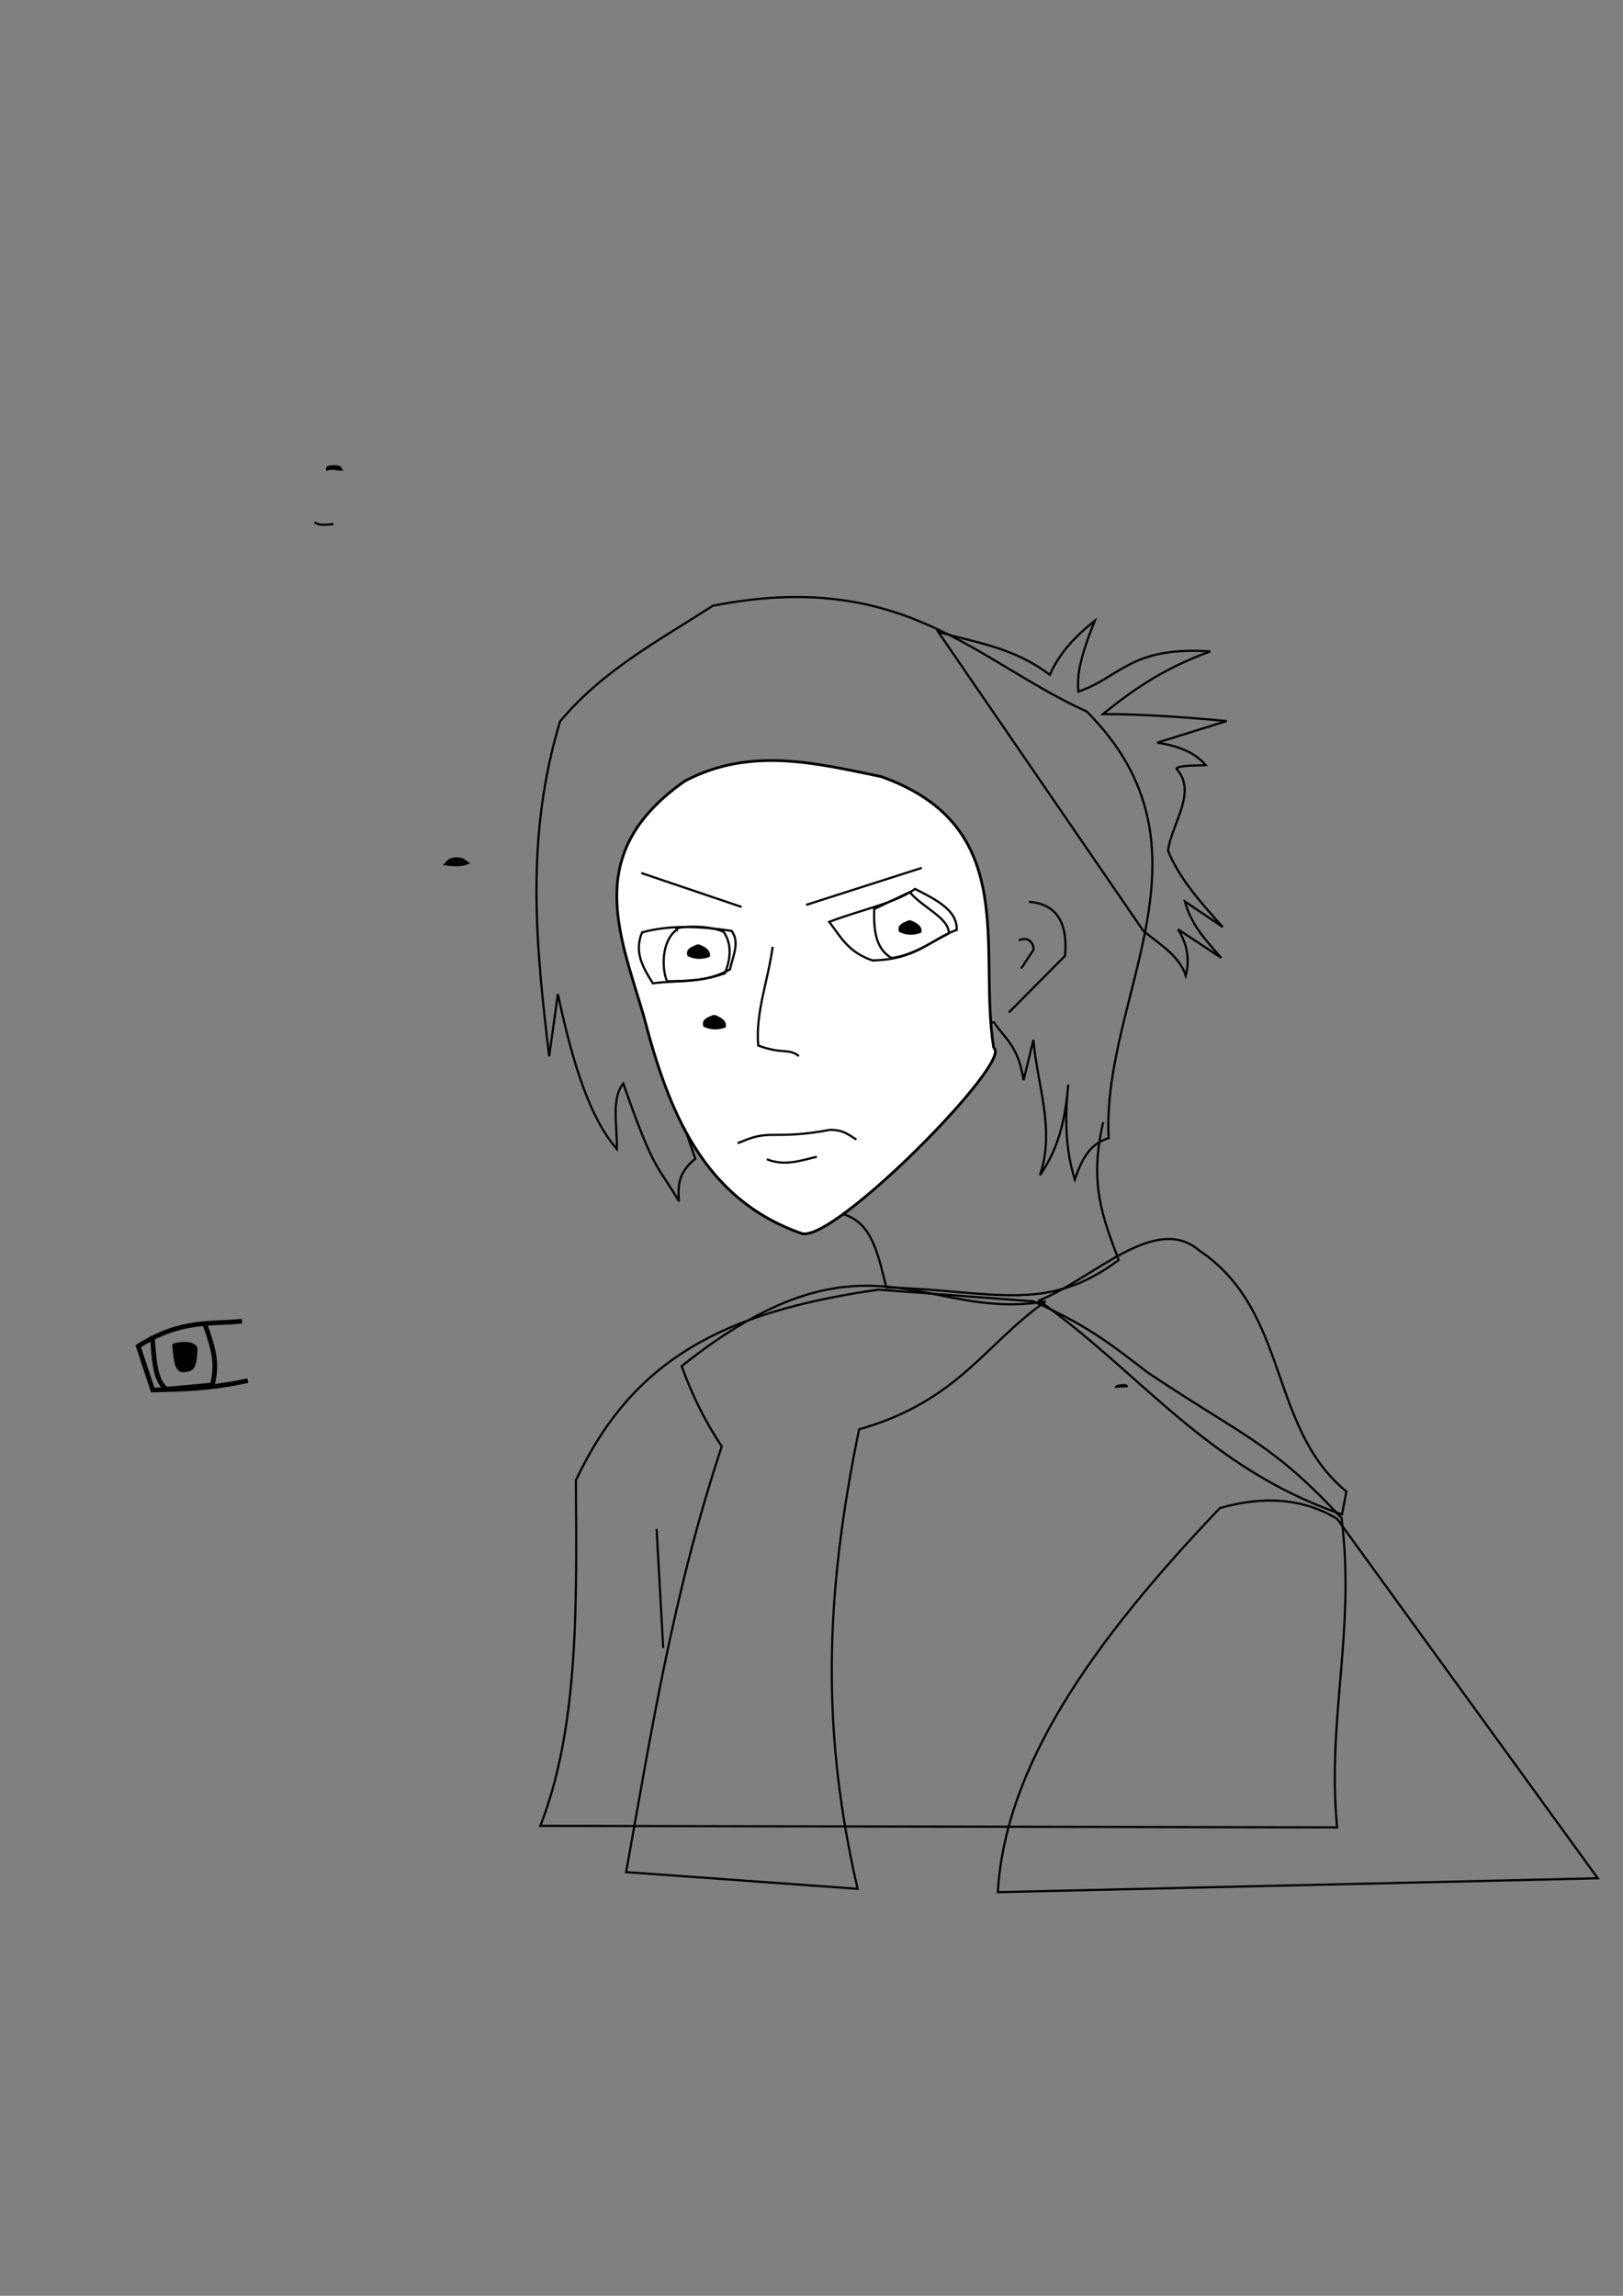 <?xml version="1.0" encoding="UTF-8" standalone="no"?>
<!-- Created with Inkscape (http://www.inkscape.org/) -->

<svg
   xmlns:dc="http://purl.org/dc/elements/1.1/"
   xmlns:cc="http://creativecommons.org/ns#"
   xmlns:rdf="http://www.w3.org/1999/02/22-rdf-syntax-ns#"
   xmlns:svg="http://www.w3.org/2000/svg"
   xmlns="http://www.w3.org/2000/svg"
   xmlns:sodipodi="http://sodipodi.sourceforge.net/DTD/sodipodi-0.dtd"
   xmlns:inkscape="http://www.inkscape.org/namespaces/inkscape"
   width="744.094"
   height="1052.362"
   id="svg4176"
   version="1.1"
   inkscape:version="0.48.4 r9939"
   sodipodi:docname="icopiedthis.svg">
  <rect width="100%" height="100%" fill="#808080" stroke="none"/>
  <defs
     id="defs4178" />
  <sodipodi:namedview
     id="base"
     pagecolor="#ffffff"
     bordercolor="#666666"
     borderopacity="1.0"
     inkscape:pageopacity="0.0"
     inkscape:pageshadow="2"
     inkscape:zoom="0.98994949"
     inkscape:cx="395.74784"
     inkscape:cy="632.18701"
     inkscape:document-units="px"
     inkscape:current-layer="layer1"
     showgrid="false"
     inkscape:window-width="1918"
     inkscape:window-height="1078"
     inkscape:window-x="0"
     inkscape:window-y="0"
     inkscape:window-maximized="0" />
  <g
     inkscape:label="Layer 1"
     inkscape:groupmode="layer"
     id="layer1">
    <path
       sodipodi:nodetypes="cccc"
       inkscape:connector-curvature="0"
       id="path3817"
       d="m -48.608,263.294 c 17.219,0.325 32.639,11.768 43.538,12.122 -2.863,1.65 -1.754,4.621 -1.717,5.657 -3.71,-3.659 -24.903,-13.969 -41.82,-17.779 z"
       style="fill:#000000;fill-opacity:1;stroke:#000000;stroke-width:0.1px;stroke-linecap:butt;stroke-linejoin:miter;stroke-opacity:1" />
    <path
       sodipodi:nodetypes="cc"
       inkscape:connector-curvature="0"
       id="path3819"
       d="m -15.576,279.255 c -6.929,-6.968 -16.907,-8.304 -25.254,-10.708"
       style="fill:#ffffff;fill-opacity:1;stroke:#000000;stroke-width:1;stroke-linecap:butt;stroke-linejoin:miter;stroke-miterlimit:4;stroke-opacity:1;stroke-dasharray:none" />
    <path
       sodipodi:nodetypes="ccc"
       inkscape:connector-curvature="0"
       id="path3821"
       d="m -43.557,271.073 c 8.082,3.117 20.736,3.909 25.961,11.213 -0.142,-1.542 -0.227,-3.141 -0.101,-4.95"
       style="fill:#ffffff;fill-opacity:1;stroke:#000000;stroke-width:1;stroke-linecap:butt;stroke-linejoin:miter;stroke-miterlimit:4;stroke-opacity:1;stroke-dasharray:none" />
    <path
       sodipodi:nodetypes="ccc"
       inkscape:connector-curvature="0"
       id="path3823"
       d="m -42.951,272.083 c -0.618,5.807 2.831,9.951 7.475,12.021 6.772,2.324 13.298,4.7 15.051,8.081"
       style="fill:#ffffff;fill-opacity:1;stroke:#000000;stroke-width:1;stroke-linecap:butt;stroke-linejoin:miter;stroke-miterlimit:4;stroke-opacity:1;stroke-dasharray:none" />
    <path
       sodipodi:nodetypes="cccc"
       inkscape:connector-curvature="0"
       id="path3825"
       d="m -25.88,276.426 c -1.626,3.373 -1.675,7.115 -1.111,10.91 2.954,-0.935 5.448,-2.732 6.263,-7.677 -0.197,-0.672 -0.964,-1.496 -5.152,-3.232 z"
       style="fill:#ffffff;fill-opacity:1;stroke:#000000;stroke-width:1;stroke-linecap:butt;stroke-linejoin:miter;stroke-miterlimit:4;stroke-opacity:1;stroke-dasharray:none" />
    <path
       sodipodi:nodetypes="ccccc"
       inkscape:connector-curvature="0"
       id="path3835"
       d="m -11.738,339.157 c -0.218,-1.953 -0.143,-6.518 2.408,-7.259 -1.489,-1.746 -17.182,-3.385 -24.834,0.39 7.077,4.944 9.882,11.925 22.021,12.021 1.279,-1.717 1.548,-3.435 0.404,-5.152 z"
       style="fill:#ffffff;fill-opacity:1;stroke:#000000;stroke-width:1;stroke-linecap:butt;stroke-linejoin:miter;stroke-miterlimit:4;stroke-opacity:1;stroke-dasharray:none" />
    <path
       sodipodi:nodetypes="cc"
       inkscape:connector-curvature="0"
       id="path3837"
       d="m -11.839,339.359 c -5.696,-4.103 -14.6,-4.997 -22.223,-7.172"
       style="fill:#ffffff;fill-opacity:1;stroke:#000000;stroke-width:1;stroke-linecap:butt;stroke-linejoin:miter;stroke-miterlimit:4;stroke-opacity:1;stroke-dasharray:none" />
    <path
       sodipodi:nodetypes="cccc"
       inkscape:connector-curvature="0"
       id="path3839"
       d="m -23.319,278.86 c 0.076,1.503 -0.341,2.158 -1.036,3.25 l -1.179,0.464 c 0.588,-1.865 1.08,-4.128 2.214,-3.714 z"
       style="fill:#000000;fill-opacity:1;stroke:#000000;stroke-width:0.1px;stroke-linecap:butt;stroke-linejoin:miter;stroke-opacity:1" />
    <path
       style="fill:#000000;fill-opacity:1;stroke:#000000;stroke-width:0.125px;stroke-linecap:butt;stroke-linejoin:miter;stroke-opacity:1"
       d="m 149.721,215.849 c 2.155,-1.18 3.658,-0.16 7.786,-0.107 -1.753,-0.993 0.183,-2.579 -4.802,-2.421 -3.288,-0.025 -3.529,1.031 -2.984,2.528 z"
       id="path4187"
       inkscape:connector-curvature="0"
       sodipodi:nodetypes="cccc" />
    <path
       style="fill:none;stroke:#000000;stroke-width:1px;stroke-linecap:butt;stroke-linejoin:miter;stroke-opacity:1"
       d="m 152.921,240.226 c -4.682,0.312 -5.41,0.819 -8.737,-0.718"
       id="path4189"
       inkscape:connector-curvature="0"
       sodipodi:nodetypes="cc" />
    <path
       style="fill:#000000;fill-opacity:1;stroke:#000000;stroke-width:0.083px;stroke-linecap:butt;stroke-linejoin:miter;stroke-opacity:1"
       d="m 516.91,635.904 c -1.767,-0.007 -2.758,0.045 -5.858,0.235 0.389,-0.334 -0.264,-1.514 3.491,-1.611 2.471,-0.14 2.703,0.473 2.367,1.376 z"
       id="path4187-9"
       inkscape:connector-curvature="0"
       sodipodi:nodetypes="cccc" />
    <path
       sodipodi:nodetypes="cccc"
       inkscape:connector-curvature="0"
       id="path4050"
       d="m -9.851,572.962 1.698,5.424 c -8.554,-6.836 -17.718,0.025 -25.743,-0.449 8.015,-1.659 11.47,-7.675 24.045,-4.976 z"
       style="fill:#000000;fill-opacity:1;stroke:#000000;stroke-width:0.617px;stroke-linecap:butt;stroke-linejoin:miter;stroke-opacity:1" />
    <path
       style="fill:none;stroke:#000000;stroke-width:2.148px;stroke-linecap:butt;stroke-linejoin:miter;stroke-opacity:1"
       d="m 113.622,632.848 c -17.475,3.846 -30.427,3.985 -43.6,4.306 l -6.64,-20.087 c 19.71,-12.45 32.706,-9.897 47.549,-11.469"
       id="path4052"
       inkscape:connector-curvature="0"
       sodipodi:nodetypes="cccc" />
    <path
       style="fill:none;stroke:#000000;stroke-width:2.148px;stroke-linecap:butt;stroke-linejoin:miter;stroke-opacity:1"
       d="m 93.993,607.143 c 4.384,12.261 5.7,18.281 3.354,27.715 l -21.111,1.905 c -5.588,-4.319 -5.594,-14.881 -6.421,-24.389"
       id="path4064"
       inkscape:connector-curvature="0"
       sodipodi:nodetypes="cccc" />
    <path
       sodipodi:nodetypes="cccc"
       inkscape:connector-curvature="0"
       id="path4068"
       d="m 89.898,618.073 c -0.415,9.321 -1.474,9.851 -5.75,10.303 -4.004,0.308 -3.969,-7.292 -4.502,-11.793 1.051,-0.63 8.924,-2.02 10.253,1.491 z"
       style="fill:#000000;fill-opacity:1;stroke:#000000;stroke-width:1.331px;stroke-linecap:butt;stroke-linejoin:miter;stroke-opacity:1" />
    <path
       style="fill:none;stroke:#000000;stroke-width:1px;stroke-linecap:butt;stroke-linejoin:miter;stroke-opacity:1"
       d="m 318.775,531.173 c -8.151,6.5 -7.968,13 -7.5,19.5 -9.836,-16.933 -11.084,-12.546 -25.5,-54 -5.708,6.861 -2.691,19.54 -3,30 -12.239,-14.187 -20.01,-38.299 -27,-71 l -4,28.5 c -5.943,-49.824 -11.241,-99.761 5,-153.5 19.504,-23.41 45.465,-37.136 70,-53 87.547,-17.252 120.582,25.46 171.5,48.5 63.154,63.407 6.667,130.333 10,195.5 -9.401,2.946 -12.64,10.821 -15.5,19 -4.35,-13.755 -4.631,-28.415 -3,-43.5 -1.259,14.346 -3.827,28.473 -13,41.5 7.137,-20.667 -1.256,-41.333 -3,-62 l -4.5,18.5 c -2.453,-15.999 -8.62,-18.996 -13.5,-26.5 l -163.5,-15 z"
       id="path4100"
       inkscape:connector-curvature="0"
       sodipodi:nodetypes="cccccccccccccccccc" />
    <path
       style="fill:none;stroke:#000000;stroke-width:1px;stroke-linecap:butt;stroke-linejoin:miter;stroke-opacity:1"
       d="m 471.689,413.376 c 11.956,0.87 17.99,8.55 16.617,24.749 l -25.809,25.986"
       id="path4110"
       inkscape:connector-curvature="0"
       sodipodi:nodetypes="ccc" />
    <path
       style="fill:none;stroke:#000000;stroke-width:1px;stroke-linecap:butt;stroke-linejoin:miter;stroke-opacity:1"
       d="m 467.093,431.054 c 5.703,-2.741 7.843,4.023 6.187,5.127 l -5.127,7.778"
       id="path4112"
       inkscape:connector-curvature="0"
       sodipodi:nodetypes="ccc" />
    <path
       style="fill:none;stroke:#000000;stroke-width:1px;stroke-linecap:butt;stroke-linejoin:miter;stroke-opacity:1"
       d="m 375.689,555.383 c 22.43,-0.864 25.627,14.06 30.648,34.77 48.203,1.197 73.062,12.526 106.53,-12.586 -7.568,-20.142 -13.582,-35.397 -7.071,-63.196"
       id="path4116"
       inkscape:connector-curvature="0"
       sodipodi:nodetypes="cccc" />
    <path
       style="fill:none;stroke:#000000;stroke-width:1px;stroke-linecap:butt;stroke-linejoin:miter;stroke-opacity:1"
       d="m 473.734,596.517 c 23.158,10.356 33.413,17.84 52.332,32.544 44.621,29.839 57.184,32.432 89.004,66.844 6.445,51.674 -6.813,92.314 -2.036,141.735 l -365.293,-0.707 c 17.801,-45.738 16.626,-102.318 16.293,-158.418 26.252,-55.594 67.502,-77.065 138.555,-87.362 z"
       id="path4118"
       inkscape:connector-curvature="0"
       sodipodi:nodetypes="cccccccc" />
    <path
       style="fill:none;stroke:#000000;stroke-width:1px;stroke-linecap:butt;stroke-linejoin:miter;stroke-opacity:1"
       d="m 476.275,596.173 c 24.886,-9.889 53.348,-40.336 73.5,-23 41.596,27.866 31.58,81.047 67.5,110.5 l -2,10.5 c -61.998,-21.274 -92.667,-65.333 -139,-98 z"
       id="path4120"
       inkscape:connector-curvature="0"
       sodipodi:nodetypes="ccccc" />
    <path
       style="fill:none;stroke:#000000;stroke-width:1px;stroke-linecap:butt;stroke-linejoin:miter;stroke-opacity:1"
       d="m 613.034,696.219 c -15.097,-9.161 -32.986,-10.874 -53.74,-4.95 -58.266,61.074 -98.43,118.097 -101.823,176.07 l 275.065,-6.364 z"
       id="path4124"
       inkscape:connector-curvature="0"
       sodipodi:nodetypes="ccccc" />
    <path
       style="fill:#ffffff;fill-opacity:1;stroke:#000000;stroke-width:1.25;stroke-linecap:butt;stroke-linejoin:miter;stroke-miterlimit:4;stroke-opacity:1;stroke-dasharray:none"
       d="m 455.592,480.43 c 9.622,5.336 -74.458,90.823 -88.388,84.853 -44.884,-15.866 -60.747,-55.915 -72.125,-99.702 -11.189,-38.113 -27.908,-74.932 18.971,-107.602 29.975,-15.786 59.949,-8.143 89.924,-2 64.388,22.897 44.267,79.085 51.619,124.451 z"
       id="path3320"
       inkscape:connector-curvature="0"
       sodipodi:nodetypes="cccccc" />
    <path
       style="fill:none;stroke:#000000;stroke-width:1px;stroke-linecap:butt;stroke-linejoin:miter;stroke-opacity:1"
       d="m 294.372,427.397 c -3.782,8.985 0.418,16.197 4.95,23.335 11.785,-1.578 23.57,0.268 35.355,-6.364 1.282,-6.067 4.671,-12.485 0.707,-17.678 -14.455,-2.117 -28.432,-2.801 -41.012,0.707 z"
       id="path4090"
       inkscape:connector-curvature="0"
       sodipodi:nodetypes="ccccc" />
    <path
       style="fill:none;stroke:#000000;stroke-width:1px;stroke-linecap:butt;stroke-linejoin:miter;stroke-opacity:1"
       d="m 380.174,422.569 c 5.087,6.541 8.477,13.809 19.799,17.678 20.53,-0.425 25.883,-9.282 38.648,-14.021 0.317,-8.861 -9.04,-13.658 -19.092,-18.749 -9.617,6.725 -24.143,9.299 -39.355,15.092 z"
       id="path4092"
       inkscape:connector-curvature="0"
       sodipodi:nodetypes="ccccc" />
    <path
       style="fill:none;stroke:#000000;stroke-width:1px;stroke-linecap:butt;stroke-linejoin:miter;stroke-opacity:1"
       d="m 354.233,433.993 c -2.138,15.783 -7.906,30.025 -6.607,45.255 11.201,4.218 13.898,1.054 18.627,4.849"
       id="path4094"
       inkscape:connector-curvature="0"
       sodipodi:nodetypes="ccc" />
    <path
       style="fill:none;stroke:#000000;stroke-width:1px;stroke-linecap:butt;stroke-linejoin:miter;stroke-opacity:1"
       d="m 422.601,397.82 -53.033,16.971"
       id="path4096"
       inkscape:connector-curvature="0" />
    <path
       style="fill:none;stroke:#000000;stroke-width:1px;stroke-linecap:butt;stroke-linejoin:miter;stroke-opacity:1"
       d="m 294.018,400.173 45.962,15.556"
       id="path4098"
       inkscape:connector-curvature="0" />
    <path
       style="fill:none;stroke:#000000;stroke-width:1px;stroke-linecap:butt;stroke-linejoin:miter;stroke-opacity:1"
       d="m 310.275,426.173 c -7.038,5.083 -6.963,17.857 -4.464,23.607 10.497,-0.105 17.489,-0.403 26.464,-3.643 2.561,-5.833 3.561,-13.131 -0.5,-18.964 -7.646,-3.676 -23.437,-2.379 -21.5,-1 z"
       id="path4102"
       inkscape:connector-curvature="0"
       sodipodi:nodetypes="ccccc" />
    <path
       style="fill:none;stroke:#000000;stroke-width:1px;stroke-linecap:butt;stroke-linejoin:miter;stroke-opacity:1"
       d="m 400.775,416.673 c -0.168,9.154 0.303,17.934 8,22.5 10.531,-1.51 19.021,-7.827 26.206,-11.265 0.347,-7.078 -12.145,-11.922 -17.882,-19 z"
       id="path4104"
       inkscape:connector-curvature="0"
       sodipodi:nodetypes="ccccc" />
    <path
       style="fill:none;stroke:#000000;stroke-width:1px;stroke-linecap:butt;stroke-linejoin:miter;stroke-opacity:1"
       d="m 430.136,289.622 c 17.058,5.068 34.117,6.799 51.175,19.709 4.435,-10.155 11.949,-17.915 20.606,-24.786 -4.471,11.314 -8.593,22.54 -7.511,32.465 19.292,-6.585 24.028,-20.897 60.439,-18.394 -22.302,8.088 -36.156,18.288 -49.182,28.695 17.098,0.036 36.322,1.286 56.714,3.203 l -31.832,9.909 c 11.245,1.655 18.061,5.377 22.246,10.327 -1.825,0.178 -13.398,-0.148 -13.369,1.753 9.582,10.456 -2.172,24.863 -3.928,37.418 5.026,12.579 15.003,23.807 25.102,35.002 l -17.324,-11.667 c 2.687,10.504 9.825,18.041 16.617,25.809 l -19.799,-13.081 c 4.214,6.604 5.45,13.666 3.536,21.213 -3.032,-9.25 -12.008,-14.34 -19.445,-20.506 z"
       id="path4114"
       inkscape:connector-curvature="0"
       sodipodi:nodetypes="cccccccccccccccccc" />
    <path
       style="fill:#000000;fill-opacity:1;stroke:#000000;stroke-width:1px;stroke-linecap:butt;stroke-linejoin:miter;stroke-opacity:1"
       d="m 208.913,393.501 c -3.752,0.344 -3.643,1.652 -4.773,2.652 3.665,0.575 7.237,0.782 10.43,-0.53 -1.539,-0.899 -2.151,-2.315 -5.657,-2.121 z"
       id="path4106"
       inkscape:connector-curvature="0"
       sodipodi:nodetypes="cccc" />
    <path
       style="fill:#000000;fill-opacity:1;stroke:#000000;stroke-width:1px;stroke-linecap:butt;stroke-linejoin:miter;stroke-opacity:1"
       d="m 417.01,422.215 c -2.265,1.08 -5.314,1.711 -4.419,4.596 3.252,1.537 6.355,1.431 9.369,0.354 0.422,-2.34 -1.821,-3.793 -4.95,-4.95 z"
       id="path4108"
       inkscape:connector-curvature="0"
       sodipodi:nodetypes="cccc" />
    <path
       style="fill:none;stroke:#000000;stroke-width:1px;stroke-linecap:butt;stroke-linejoin:miter;stroke-opacity:1"
       d="m 338.164,524.026 c 4.575,-1.653 7.915,-3.849 16.331,-3.814 7.042,0.018 14.395,-0.116 25.918,-2.288 6.428,-0.107 8.833,2.479 12.233,4.399"
       id="path4126"
       inkscape:connector-curvature="0"
       sodipodi:nodetypes="cccc" />
    <path
       style="fill:none;stroke:#000000;stroke-width:1px;stroke-linecap:butt;stroke-linejoin:miter;stroke-opacity:1"
       d="m 351.545,531.371 c 8.309,3.331 15.549,0.574 22.972,-1.14"
       id="path4128"
       inkscape:connector-curvature="0"
       sodipodi:nodetypes="cc" />
    <path
       style="fill:none;stroke:#000000;stroke-width:1px;stroke-linecap:butt;stroke-linejoin:miter;stroke-opacity:1"
       d="m 312.514,626.215 c 5.137,14.24 11.364,26.299 18.385,36.77 -22.38,67.643 -32.33,131.142 -43.841,195.162 l 106.125,7.657 c -16.192,-70.321 -15.604,-131.728 0.686,-210.617 45.525,-13.016 57.293,-38.735 85.522,-58.669 -55.492,9.633 -82.635,-37.433 -166.877,29.698 z"
       id="path4122"
       inkscape:connector-curvature="0"
       sodipodi:nodetypes="ccccccc" />
    <path
       style="fill:none;stroke:#000000;stroke-width:1px;stroke-linecap:butt;stroke-linejoin:miter;stroke-opacity:1"
       d="m 301.025,700.829 3.03,54.548"
       id="path4769"
       inkscape:connector-curvature="0" />
    <path
       style="fill:#000000;fill-opacity:1;stroke:#000000;stroke-width:1px;stroke-linecap:butt;stroke-linejoin:miter;stroke-opacity:1"
       d="m 327.331,465.616 c -2.265,1.08 -5.314,1.711 -4.419,4.596 3.252,1.537 6.355,1.431 9.369,0.354 0.422,-2.34 -1.821,-3.793 -4.95,-4.95 z"
       id="path4108-6"
       inkscape:connector-curvature="0"
       sodipodi:nodetypes="cccc" />
    <path
       style="fill:#000000;fill-opacity:1;stroke:#000000;stroke-width:1px;stroke-linecap:butt;stroke-linejoin:miter;stroke-opacity:1"
       d="m 320.028,433.291 c -2.265,1.08 -5.314,1.711 -4.419,4.596 3.252,1.537 6.355,1.431 9.369,0.354 0.422,-2.34 -1.821,-3.793 -4.95,-4.95 z"
       id="path4108-2"
       inkscape:connector-curvature="0"
       sodipodi:nodetypes="cccc" />
  </g>
</svg>

